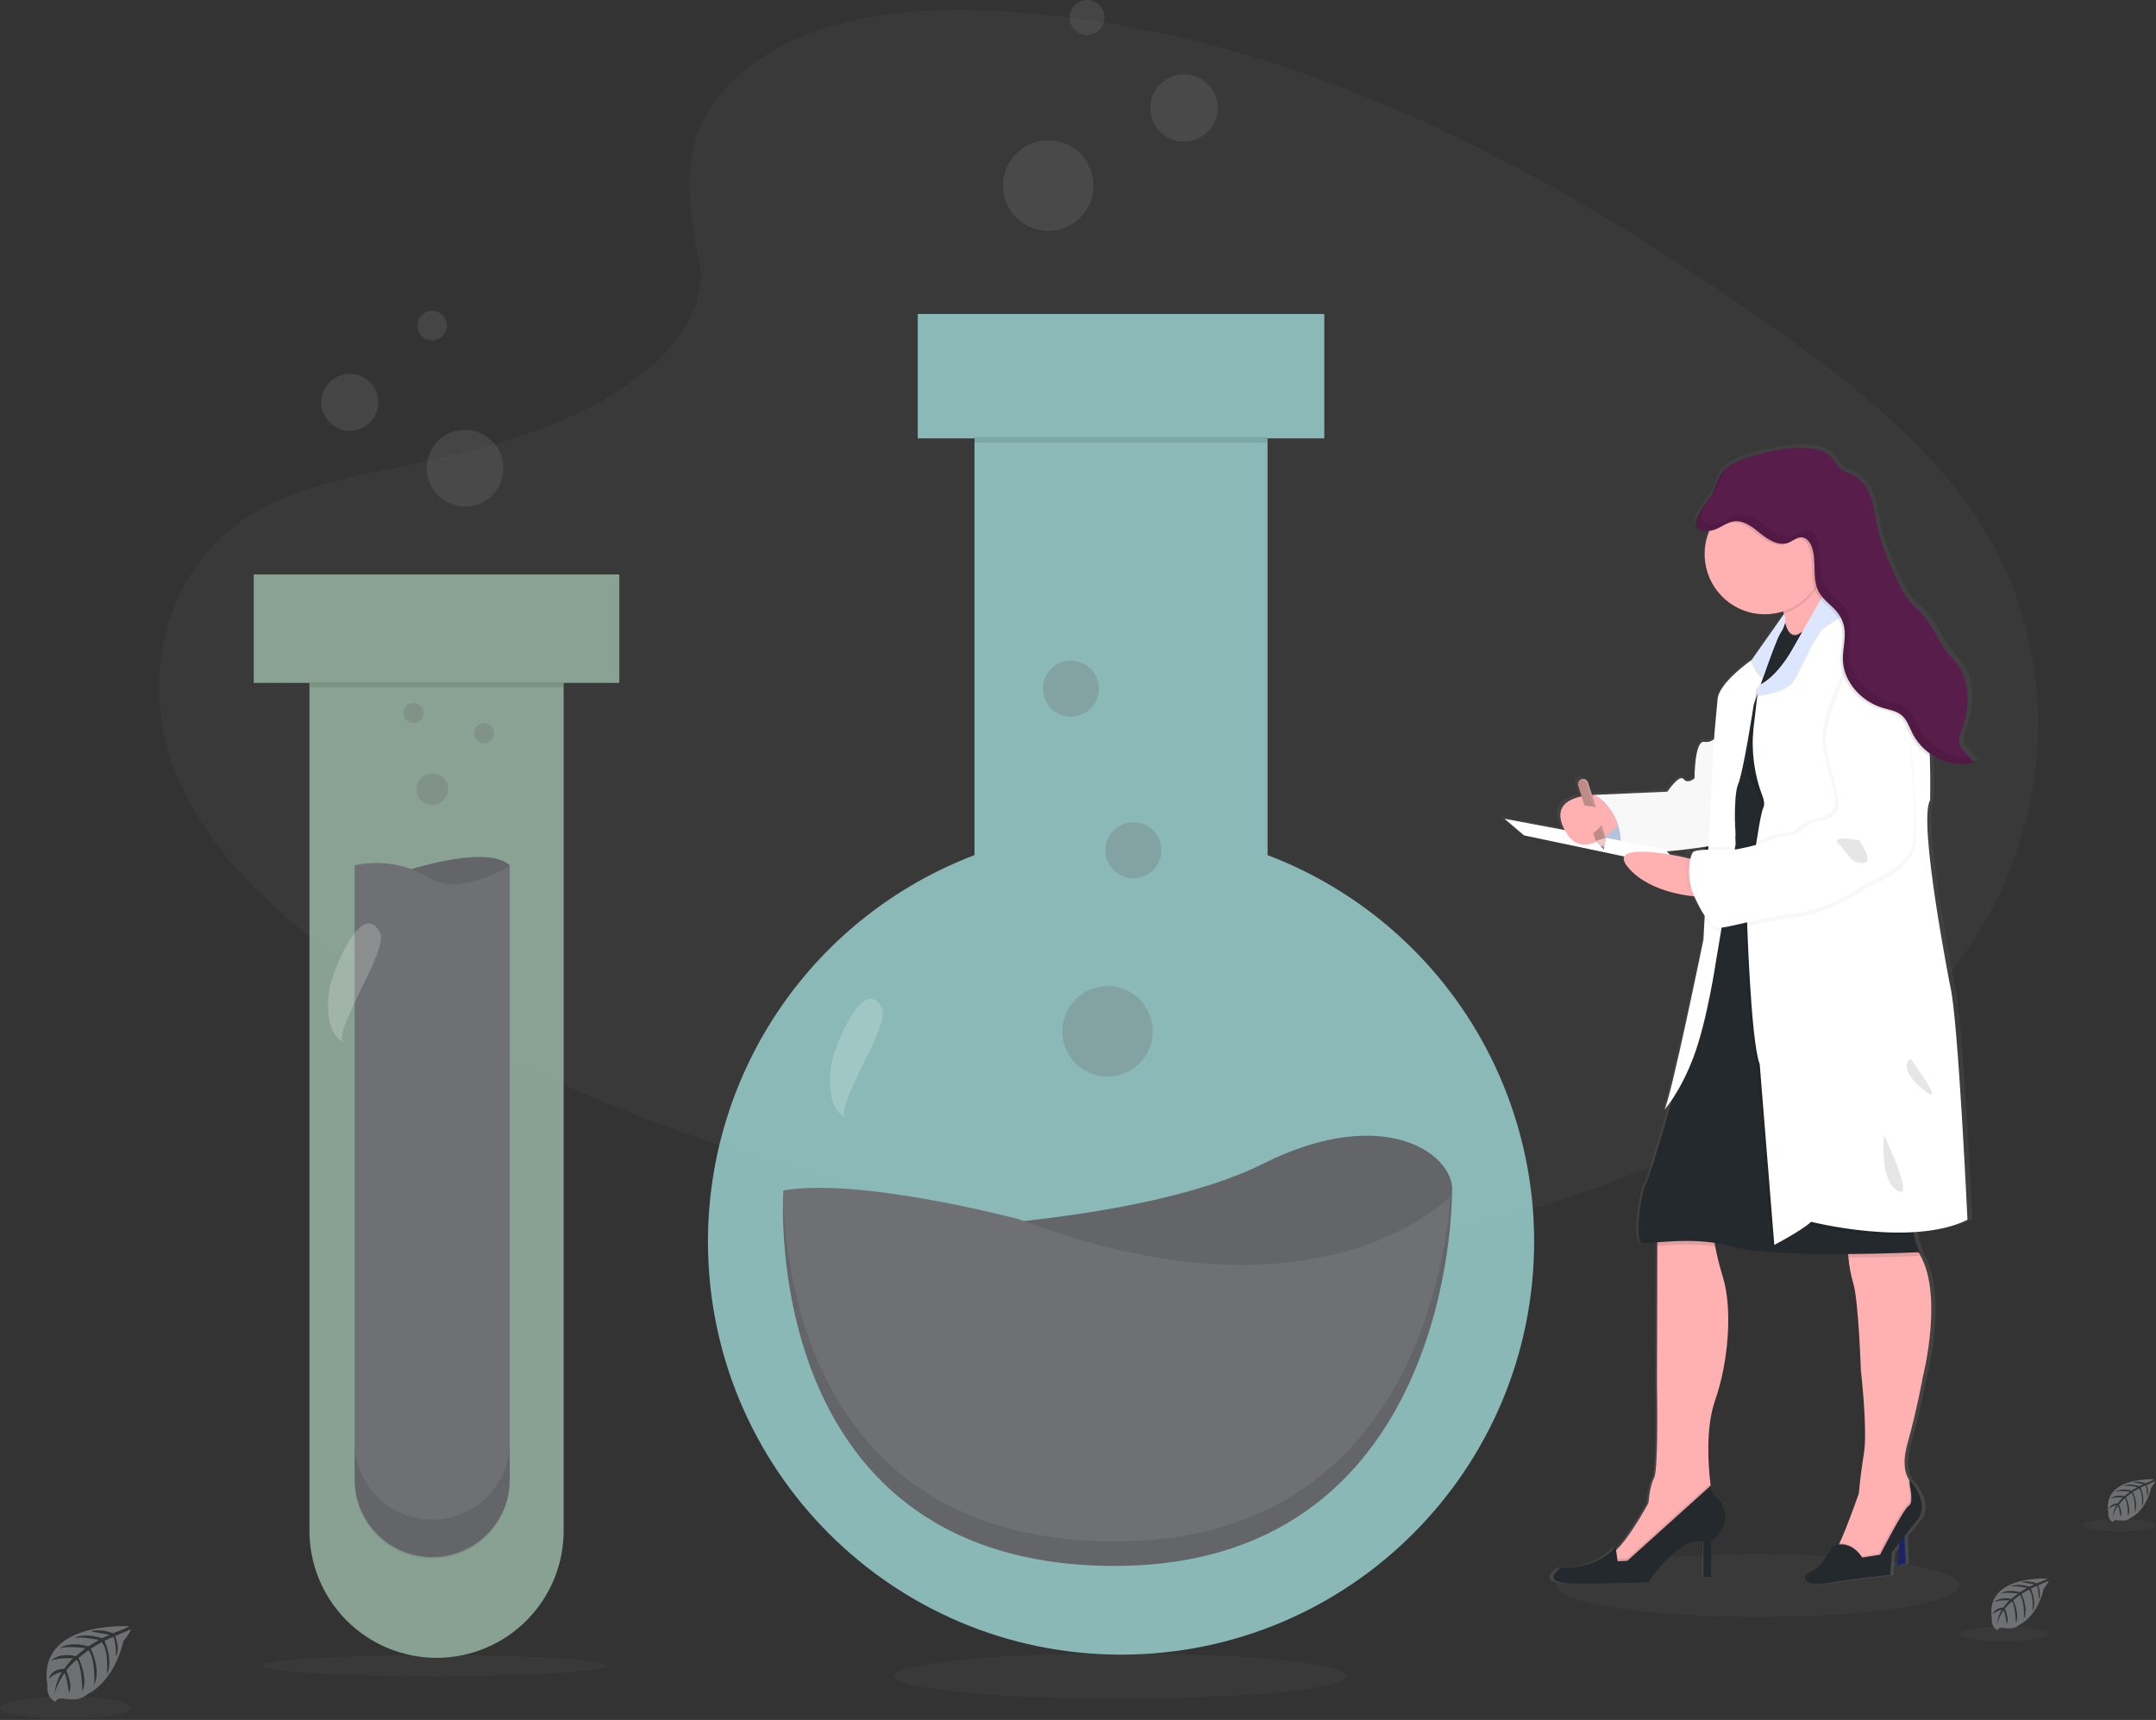 <svg width="988" height="788" viewBox="0 0 988 788" fill="none" xmlns="http://www.w3.org/2000/svg">
<rect x="0" y="0" width="988" height="788" fill="#333333" stroke="none"/>
<g clip-path="url(#clip0)">
<path d="M59.04 745.07C59.04 745.07 16.77 742.52 21.75 772.15C21.75 772.15 20.75 777.38 25.5 779.76C25.5 779.76 25.58 777.56 29.84 778.31C31.356 778.565 32.897 778.639 34.43 778.53C36.506 778.388 38.479 777.574 40.05 776.21V776.21C40.05 776.21 51.93 771.3 56.56 751.88C56.56 751.88 59.98 747.64 59.84 746.55L52.71 749.55C52.71 749.55 55.14 754.7 53.23 758.97C53.23 758.97 52.99 749.74 51.62 749.97C51.34 750.02 47.92 751.76 47.92 751.76C47.92 751.76 52.11 760.76 48.92 767.24C48.92 767.24 50.12 756.19 46.58 752.4L41.58 755.34C41.58 755.34 46.49 764.6 43.16 772.15C43.16 772.15 44.01 760.56 40.53 756.05L35.98 759.6C35.98 759.6 40.58 768.73 37.77 774.99C37.77 774.99 37.41 761.5 34.99 760.48C34.99 760.48 30.99 763.99 30.4 765.48C30.4 765.48 33.56 772.1 31.6 775.6C31.6 775.6 30.4 766.6 29.42 766.6C29.42 766.6 25.42 772.55 25.04 776.6C25.04 776.6 25.21 770.52 28.45 765.99C26.163 766.42 24.053 767.512 22.38 769.13C22.38 769.13 23 764.92 29.43 764.55C29.43 764.55 32.71 760.04 33.59 759.76C33.59 759.76 27.19 759.23 23.31 760.95C23.31 760.95 26.72 756.95 34.76 758.78L39.26 755.11C39.26 755.11 30.83 753.96 27.26 755.23C27.26 755.23 31.37 751.72 40.47 754.28L45.36 751.36C45.36 751.36 38.17 749.81 33.89 750.36C33.89 750.36 38.41 747.92 46.79 750.56L50.29 748.99C50.29 748.99 45.02 747.99 43.48 747.79C41.94 747.59 41.86 747.2 41.86 747.2C45.195 746.644 48.619 747.025 51.75 748.3C51.75 748.3 59.17 745.54 59.04 745.07Z" fill="#6E7073"/>
<path opacity="0.1" d="M29.92 787.4C46.444 787.4 59.84 785.135 59.84 782.34C59.84 779.546 46.444 777.28 29.92 777.28C13.396 777.28 0 779.546 0 782.34C0 785.135 13.396 787.4 29.92 787.4Z" fill="#6E7073"/>
<path d="M987.17 677.78C987.17 677.78 963.33 676.34 966.17 693.04C966.024 693.889 966.151 694.762 966.532 695.534C966.913 696.307 967.528 696.939 968.29 697.34C968.29 697.34 968.29 696.1 970.73 696.52C971.586 696.661 972.455 696.701 973.32 696.64C974.49 696.563 975.603 696.107 976.49 695.34C976.49 695.34 983.19 692.57 985.8 681.62C985.8 681.62 987.72 679.23 987.65 678.62L983.65 680.34C983.65 680.34 985.02 683.24 983.94 685.66C983.94 685.66 983.81 680.45 983.04 680.57C982.88 680.57 980.94 681.57 980.94 681.57C980.94 681.57 983.31 686.57 981.53 690.29C981.53 690.29 982.2 684.07 980.21 681.93L977.37 683.58C977.37 683.58 980.14 688.81 978.26 693.07C978.26 693.07 978.75 686.53 976.78 683.99L974.21 685.99C974.21 685.99 976.81 691.13 975.21 694.67C975.21 694.67 975 687.06 973.64 686.49C972.666 687.311 971.797 688.248 971.05 689.28C971.05 689.28 972.83 693.01 971.73 694.99C971.73 694.99 971.05 689.92 970.49 689.9C970.49 689.9 968.26 693.25 968.03 695.55C968.133 693.416 968.795 691.347 969.95 689.55C968.66 689.795 967.471 690.414 966.53 691.33C966.53 691.33 966.88 688.95 970.53 688.74C970.53 688.74 972.38 686.2 972.88 686.04C972.88 686.04 969.27 685.74 967.08 686.71C967.08 686.71 969.01 684.47 973.54 685.49L976.07 683.42C976.07 683.42 971.32 682.77 969.31 683.49C969.31 683.49 971.63 681.49 976.75 682.95L979.51 681.3C977.39 680.836 975.218 680.651 973.05 680.75C973.05 680.75 975.59 679.37 980.32 680.86L982.32 679.97C982.32 679.97 979.32 679.39 978.49 679.3C977.66 679.21 977.57 678.97 977.57 678.97C979.452 678.657 981.383 678.872 983.15 679.59C983.15 679.59 987.24 678.04 987.17 677.78Z" fill="#6E7073"/>
<path opacity="0.1" d="M970.75 701.64C980.067 701.64 987.62 700.364 987.62 698.79C987.62 697.216 980.067 695.94 970.75 695.94C961.433 695.94 953.88 697.216 953.88 698.79C953.88 700.364 961.433 701.64 970.75 701.64Z" fill="#6E7073"/>
<path d="M938.15 723.25C938.15 723.25 909.37 721.52 912.81 741.7C912.635 742.724 912.789 743.778 913.248 744.71C913.708 745.642 914.451 746.405 915.37 746.89C915.37 746.89 915.37 745.39 918.37 745.89C919.404 746.065 920.454 746.115 921.5 746.04C922.911 745.942 924.252 745.387 925.32 744.46C925.32 744.46 933.41 741.12 936.55 727.9C936.55 727.9 938.88 725.01 938.79 724.27L933.93 726.35C933.93 726.35 935.59 729.85 934.29 732.76C934.29 732.76 934.13 726.47 933.2 726.62C933.01 726.62 930.67 727.83 930.67 727.83C930.67 727.83 933.53 733.94 931.37 738.37C931.37 738.37 932.19 730.85 929.78 728.28L926.36 730.28C926.36 730.28 929.7 736.59 927.44 741.73C927.44 741.73 928.02 733.84 925.64 730.73L922.55 733.14C922.55 733.14 925.68 739.36 923.77 743.62C923.77 743.62 923.52 734.44 921.87 733.75C921.87 733.75 919.16 736.13 918.75 737.12C918.75 737.12 920.9 741.63 919.57 744.01C919.57 744.01 918.75 737.89 918.08 737.86C918.08 737.86 915.38 741.91 915.08 744.69C915.215 742.121 916.018 739.633 917.41 737.47C915.851 737.765 914.412 738.509 913.27 739.61C913.27 739.61 913.69 736.75 918.07 736.5C918.07 736.5 920.3 733.42 920.9 733.23C920.9 733.23 916.54 732.87 913.9 734.04C913.9 734.04 916.23 731.34 921.7 732.57L924.76 730.07C924.76 730.07 919.02 729.28 916.59 730.15C916.59 730.15 919.39 727.76 925.59 729.5L928.92 727.5C928.92 727.5 924.03 726.45 921.12 726.83C921.12 726.83 924.19 725.17 929.9 726.97L932.28 725.9C932.28 725.9 928.69 725.19 927.65 725.08C926.61 724.97 926.54 724.68 926.54 724.68C928.809 724.302 931.139 724.562 933.27 725.43C933.27 725.43 938.23 723.57 938.15 723.25Z" fill="#6E7073"/>
<path opacity="0.1" d="M918.32 752.06C929.57 752.06 938.69 750.52 938.69 748.62C938.69 746.72 929.57 745.18 918.32 745.18C907.07 745.18 897.95 746.72 897.95 748.62C897.95 750.52 907.07 752.06 918.32 752.06Z" fill="#6E7073"/>
<path opacity="0.1" d="M805.49 740.83C856.483 740.83 897.82 734.378 897.82 726.42C897.82 718.461 856.483 712.01 805.49 712.01C754.498 712.01 713.16 718.461 713.16 726.42C713.16 734.378 754.498 740.83 805.49 740.83Z" fill="#6E7073"/>
<path opacity="0.1" d="M513.32 778.33C570.619 778.33 617.07 773.669 617.07 767.92C617.07 762.17 570.619 757.51 513.32 757.51C456.02 757.51 409.57 762.17 409.57 767.92C409.57 773.669 456.02 778.33 513.32 778.33Z" fill="#6E7073"/>
<path opacity="0.1" d="M198.99 767.99C242.483 767.99 277.74 765.814 277.74 763.13C277.74 760.446 242.483 758.27 198.99 758.27C155.498 758.27 120.24 760.446 120.24 763.13C120.24 765.814 155.498 767.99 198.99 767.99Z" fill="#6E7073"/>
<path opacity="0.1" d="M338.81 34.25C368.02 8.25 413.88 2.92 455.61 4.99C586.7 11.5 705.03 74.79 807.39 146.38C844.45 172.29 880.93 200.22 904.98 235.91C953.98 308.55 939.42 409.19 871.34 469.04C848.17 489.4 820.09 505.04 791.26 518.85C740 543.46 684.69 563.21 626.52 568.85C585.03 572.85 543.03 569.6 501.79 564C386.55 548.36 273.44 513.8 178.64 454.7C137.06 428.7 97.86 396.5 80.72 354.55C63.58 312.6 74.55 259.44 117.01 234.61C134.57 224.34 155.57 219.7 176.12 215.35C206.38 208.94 237.12 202.62 264.43 189.58C292.63 176.12 326.02 150.09 320.43 120.3C314.45 88.33 309.64 60.25 338.81 34.25Z" fill="#6E7073"/>
<path opacity="0.9" d="M580.86 391.78V200.84H606.86V143.84H420.56V200.84H446.56V391.78C410.654 405.417 379.743 429.649 357.929 461.261C336.115 492.874 324.428 530.372 324.42 568.78C324.42 673.33 409.18 758.08 513.73 758.08C618.28 758.08 703.03 673.33 703.03 568.78C703.021 530.368 691.33 492.867 669.51 461.254C647.69 429.641 616.772 405.411 580.86 391.78V391.78Z" fill="#93C7C4"/>
<path opacity="0.1" d="M580.86 200.25H446.52V202.82H580.86V200.25Z" fill="black"/>
<path d="M407.81 563.7C407.81 563.7 521.81 561.7 578.81 533.17C635.81 504.64 668.38 530.11 665.32 547.42C662.26 564.73 645.99 598.3 580.85 602.42C515.71 606.54 407.81 563.7 407.81 563.7Z" fill="#6E7073"/>
<path opacity="0.1" d="M407.81 563.7C407.81 563.7 521.81 561.7 578.81 533.17C635.81 504.64 668.38 530.11 665.32 547.42C662.26 564.73 645.99 598.3 580.85 602.42C515.71 606.54 407.81 563.7 407.81 563.7Z" fill="black"/>
<path d="M358.99 545.4C358.99 545.4 346.81 714.35 506.56 717.4C666.31 720.45 665.33 547.4 665.33 547.4C665.33 547.4 606.33 611.51 466.87 558.59C466.87 558.63 394.61 539.29 358.99 545.4Z" fill="#6E7073"/>
<path opacity="0.1" d="M664.81 548.01C661.62 586.93 640.93 708.76 506.62 706.19C374.96 703.7 360.05 588.6 358.88 548.11C358.15 569.84 358.8 714.56 506.59 717.39C666.38 720.39 665.36 547.39 665.36 547.39C665.36 547.39 665.16 547.64 664.81 548.01Z" fill="black"/>
<path opacity="0.3" d="M507.53 493.23C518.979 493.23 528.26 483.949 528.26 472.5C528.26 461.051 518.979 451.77 507.53 451.77C496.081 451.77 486.8 461.051 486.8 472.5C486.8 483.949 496.081 493.23 507.53 493.23Z" fill="#6E7073"/>
<path opacity="0.3" d="M519.37 402.4C526.456 402.4 532.2 396.656 532.2 389.57C532.2 382.484 526.456 376.74 519.37 376.74C512.284 376.74 506.54 382.484 506.54 389.57C506.54 396.656 512.284 402.4 519.37 402.4Z" fill="#6E7073"/>
<path opacity="0.3" d="M490.74 328.35C497.826 328.35 503.57 322.606 503.57 315.52C503.57 308.434 497.826 302.69 490.74 302.69C483.654 302.69 477.91 308.434 477.91 315.52C477.91 322.606 483.654 328.35 490.74 328.35Z" fill="#6E7073"/>
<path opacity="0.2" d="M380.81 488.49C379.71 497.23 379.93 508.17 387.74 512.25C381.19 508.83 408.04 470.05 404.23 462.13C396.08 445.23 381.81 480.37 380.81 488.49Z" fill="white"/>
<path opacity="0.3" d="M480.37 105.74C491.819 105.74 501.1 96.459 501.1 85.01C501.1 73.561 491.819 64.28 480.37 64.28C468.921 64.28 459.64 73.561 459.64 85.01C459.64 96.459 468.921 105.74 480.37 105.74Z" fill="#6E7073"/>
<path opacity="0.3" d="M542.56 64.88C551.071 64.88 557.97 57.981 557.97 49.47C557.97 40.959 551.071 34.06 542.56 34.06C534.049 34.06 527.15 40.959 527.15 49.47C527.15 57.981 534.049 64.88 542.56 64.88Z" fill="#6E7073"/>
<path opacity="0.3" d="M498.14 16.02C502.564 16.02 506.15 12.434 506.15 8.01C506.15 3.586 502.564 0 498.14 0C493.716 0 490.13 3.586 490.13 8.01C490.13 12.434 493.716 16.02 498.14 16.02Z" fill="#6E7073"/>
<path opacity="0.9" d="M283.81 263.18H116.28V312.87H141.81V700.53C141.709 708.243 143.141 715.9 146.022 723.055C148.904 730.21 153.178 736.722 158.597 742.212C164.015 747.702 170.47 752.061 177.587 755.036C184.704 758.011 192.341 759.543 200.055 759.543C207.769 759.543 215.405 758.011 222.522 755.036C229.639 752.061 236.094 747.702 241.513 742.212C246.931 736.722 251.205 730.21 254.087 723.055C256.969 715.9 258.401 708.243 258.3 700.53V312.87H283.81V263.18Z" fill="#92AD9D"/>
<path d="M180.62 400.7C180.62 400.7 222.08 385.89 233.62 396.42C233.62 396.42 216.83 421.1 201.37 420.11C185.91 419.12 180.62 400.7 180.62 400.7Z" fill="#6E7073"/>
<path opacity="0.1" d="M180.62 400.7C180.62 400.7 222.08 385.89 233.62 396.42C233.62 396.42 216.83 421.1 201.37 420.11C185.91 419.12 180.62 400.7 180.62 400.7Z" fill="black"/>
<path d="M233.6 396.46V677.82C233.6 682.487 232.681 687.109 230.895 691.421C229.109 695.732 226.491 699.65 223.191 702.951C219.89 706.251 215.972 708.869 211.661 710.655C207.349 712.441 202.727 713.36 198.06 713.36C188.634 713.36 179.594 709.616 172.929 702.951C166.264 696.285 162.52 687.246 162.52 677.82V396.46C162.52 396.46 179.63 391.85 195.75 401.73C211.87 411.61 233.6 396.46 233.6 396.46Z" fill="#6E7073"/>
<path opacity="0.1" d="M258.28 312.56H141.79V314.85H258.28V312.56Z" fill="black"/>
<path opacity="0.1" d="M198.06 696.25C193.392 696.25 188.77 695.331 184.457 693.544C180.145 691.757 176.226 689.138 172.926 685.837C169.626 682.536 167.008 678.617 165.222 674.304C163.437 669.991 162.519 665.368 162.52 660.7V678.47C162.52 687.896 166.264 696.936 172.929 703.601C179.594 710.266 188.634 714.01 198.06 714.01C207.486 714.01 216.526 710.266 223.191 703.601C229.856 696.936 233.6 687.896 233.6 678.47V660.7C233.601 665.368 232.683 669.991 230.898 674.304C229.112 678.617 226.494 682.536 223.194 685.837C219.894 689.138 215.975 691.757 211.663 693.544C207.35 695.331 202.728 696.25 198.06 696.25V696.25Z" fill="black"/>
<path opacity="0.3" d="M198.07 368.83C202.069 368.83 205.31 365.589 205.31 361.59C205.31 357.592 202.069 354.35 198.07 354.35C194.072 354.35 190.83 357.592 190.83 361.59C190.83 365.589 194.072 368.83 198.07 368.83Z" fill="#6E7073"/>
<path opacity="0.3" d="M221.76 340.53C224.306 340.53 226.37 338.466 226.37 335.92C226.37 333.374 224.306 331.31 221.76 331.31C219.214 331.31 217.15 333.374 217.15 335.92C217.15 338.466 219.214 340.53 221.76 340.53Z" fill="#6E7073"/>
<path opacity="0.3" d="M189.51 331.32C192.056 331.32 194.12 329.256 194.12 326.71C194.12 324.164 192.056 322.1 189.51 322.1C186.964 322.1 184.9 324.164 184.9 326.71C184.9 329.256 186.964 331.32 189.51 331.32Z" fill="#6E7073"/>
<path opacity="0.2" d="M150.81 453.94C149.71 462.68 149.93 473.62 157.74 477.7C151.18 474.28 178.04 435.51 174.23 427.58C166.06 410.7 151.81 445.83 150.81 453.94Z" fill="white"/>
<path opacity="0.3" d="M213.09 232.09C222.805 232.09 230.68 224.215 230.68 214.5C230.68 204.785 222.805 196.91 213.09 196.91C203.375 196.91 195.5 204.785 195.5 214.5C195.5 224.215 203.375 232.09 213.09 232.09Z" fill="#6E7073"/>
<path opacity="0.3" d="M160.32 197.42C167.544 197.42 173.4 191.564 173.4 184.34C173.4 177.116 167.544 171.26 160.32 171.26C153.096 171.26 147.24 177.116 147.24 184.34C147.24 191.564 153.096 197.42 160.32 197.42Z" fill="#6E7073"/>
<path opacity="0.3" d="M198.01 155.96C201.765 155.96 204.81 152.915 204.81 149.16C204.81 145.404 201.765 142.36 198.01 142.36C194.254 142.36 191.21 145.404 191.21 149.16C191.21 152.915 194.254 155.96 198.01 155.96Z" fill="#6E7073"/>
<path d="M895.86 451.32C895.86 451.32 880.51 374.98 886.38 365.48C886.38 365.48 886.59 356.65 886.24 345.4C886.24 344.97 886.24 344.54 886.24 344.1C887.268 344.801 888.344 345.43 889.46 345.98C894.87 348.77 901.088 349.573 907.03 348.25L902.36 343.07C901.25 341.83 900.08 340.5 899.84 338.86C899.776 337.282 900.12 335.715 900.84 334.31C905.25 323.16 905.52 309.13 896.98 300.62C889.8 293.46 888.04 284.22 880.28 277.69C874.58 272.9 871.45 265.88 868.49 259.11C865.99 253.37 863.49 247.59 862.04 241.51C860.92 236.76 860.48 231.85 858.94 227.21C857.4 222.57 854.54 218.06 850.05 215.99C848.385 215.408 846.769 214.692 845.22 213.85C843.3 212.56 842.15 210.46 840.77 208.63C833.77 199.32 810.17 204.8 799.01 208.58C795.979 209.53 793.173 211.085 790.76 213.15L790.86 212.98L791.14 212.57C789.922 213.557 788.869 214.732 788.02 216.05C786.39 218.63 785.71 221.66 784.36 224.38C782.72 227.68 773.62 236.89 777.53 240.6C777.798 240.848 778.106 241.051 778.44 241.2C779.9 241.796 781.501 241.956 783.05 241.66C782.99 241.79 782.93 241.92 782.88 242.05C781.551 245.324 780.872 248.826 780.88 252.36C780.946 259.758 783.947 266.827 789.224 272.012C794.501 277.197 801.622 280.074 809.02 280.01C811.944 280.014 814.851 279.569 817.64 278.69C817.71 279.04 817.77 279.39 817.83 279.74C817.83 279.89 817.83 280.03 817.9 280.17L817.41 280.86L817.33 280.73L802.74 301.13C800.51 302.69 787.66 311.99 786.97 318.96C786.21 326.59 785.45 335.53 785.45 335.53L785.35 337.44C784.713 337.972 783.968 338.36 783.168 338.577C782.367 338.795 781.528 338.837 780.71 338.7C776.16 337.95 776.16 355.46 776.16 355.46C776.16 355.46 773.16 358.25 771.05 355.83C768.94 353.41 763.47 361.6 763.47 361.6L728.98 363.09H728.19L726.33 357.33C726.126 356.735 725.7 356.242 725.14 355.955C724.581 355.668 723.932 355.609 723.33 355.79C723.184 355.83 723.043 355.887 722.91 355.96L722.79 356.04C722.704 356.088 722.624 356.145 722.55 356.21C722.502 356.241 722.458 356.278 722.42 356.32C722.352 356.378 722.288 356.442 722.23 356.51C722.194 356.551 722.161 356.595 722.13 356.64L722.07 356.7C721.855 356.996 721.713 357.339 721.654 357.7C721.595 358.061 721.621 358.431 721.73 358.78L723.33 363.72C716.68 365.06 709.87 368.83 715.42 379.23L687.3 374.04L696.4 381.67L743.4 391.37C742.78 392.49 743.19 394.1 745.13 396.37C753.48 406.19 768.74 408.85 774.87 409.55C776.48 413.161 778.493 416.58 780.87 419.74L780.33 429.52C780.33 429.52 764.81 504.11 761.96 507.9C763.368 506.263 764.655 504.525 765.81 502.7C761.3 518.03 755 539.01 753.35 542.15C750.69 547.15 748.23 567.47 751.26 568.78C752.21 569.18 754.84 568.99 758.63 568.7V570.38L758.46 634.13C758.46 634.13 759.22 673.24 757.13 676.96C755.04 680.68 754.48 688.5 754.48 688.5C754.48 688.5 746.1 703.93 739.48 710.13L739.33 710.26L739.12 708.8C739.12 708.8 731.12 718.86 713.54 718.3C713.54 718.3 702.93 725.19 718.66 725.56C734.39 725.93 754.47 725 754.47 725C754.47 725 768.47 703.59 780.24 706.38V722.58H783.84V706.24C785.509 705.139 786.936 703.711 788.036 702.042C789.137 700.373 789.886 698.497 790.24 696.53C790.55 694.507 790.327 692.438 789.592 690.528C788.857 688.618 787.636 686.933 786.05 685.64C785.336 684.994 784.764 684.207 784.368 683.33C783.972 682.452 783.762 681.502 783.75 680.54L783.62 680.65C783.62 680.33 783.54 680 783.49 679.65C782.49 671.27 781.18 654.03 785.74 641.25C791.99 623.74 793.89 599.36 789.34 584.83C787.875 580.191 786.673 575.474 785.74 570.7C785.63 570.09 785.52 569.52 785.43 568.98C788.545 569.405 791.628 570.036 794.66 570.87C805.22 573.77 828.29 574.31 847.99 574.16C848.04 574.7 848.1 575.26 848.16 575.83C848.521 579.76 849.264 583.645 850.38 587.43C852.84 594.89 853.98 627.65 853.98 627.65C853.98 627.65 857.17 654.6 855.43 665.58C854.43 671.68 853.59 677.8 853.04 683.95V684.07C853.04 684.07 847.82 698.96 844.04 707.07C843.94 707.28 843.85 707.48 843.75 707.68C842.727 707.773 841.72 707.992 840.75 708.33C840.75 708.33 835.64 718.57 830.52 720.25C825.4 721.93 827.11 727.51 838.67 725.46C850.23 723.41 867.67 721.74 867.67 721.74L868.43 711.31L871.98 706.87L871.08 717.27L874.87 716.53L874.37 703.87L880.18 696.6C880.18 696.6 887.18 690.36 876.77 678.08V678.34C876.66 678.16 876.55 677.98 876.43 677.81V677.75C874.71 675.07 873.33 670.08 875.85 661.22C880.4 645.22 883.05 630.69 883.05 630.69C883.05 630.69 893.22 591.78 880.99 573.36H881.54C880.285 570.769 879.397 568.016 878.9 565.18C878.84 564.84 878.79 564.49 878.73 564.18C887.73 563.66 896.66 562.02 903.89 558.5C903.81 558.39 899.46 466.03 895.86 451.32ZM781.03 386.92V387.1L779.16 387.19L781.03 386.92ZM774.66 387.8C774.352 387.865 774.064 388.002 773.82 388.2C773.023 389.332 772.521 390.645 772.36 392.02L769.46 391.36C769.46 391.36 767.46 390.93 764.46 390.45L763.07 389.06C766.93 388.7 770.89 388.27 774.66 387.8V387.8Z" fill="url(#paint0_linear)"/>
<path d="M870.61 703.96L869.5 717.14L873.21 716.39L872.65 702.11L870.61 703.96Z" fill="#1D2366"/>
<path d="M786 641.43C781.53 654.16 782.81 671.35 783.81 679.7C784.18 682.79 784.52 684.7 784.52 684.7C784.52 684.7 777.84 699.92 777.28 700.48C776.72 701.04 757.6 712.7 757.6 712.7L744.24 720.49C744.24 720.49 730.69 714.55 737.24 712.49C738.566 711.956 739.76 711.141 740.74 710.1C747.22 703.92 755.43 688.55 755.43 688.55C755.43 688.55 755.98 680.76 758.02 677.05C760.06 673.34 759.32 634.37 759.32 634.37L759.49 570.83V562.55L784.91 562.74C785.074 565.553 785.442 568.35 786.01 571.11C786.926 575.866 788.108 580.566 789.55 585.19C793.97 599.7 792.12 623.98 786 641.43Z" fill="#FFB0B1"/>
<path opacity="0.1" d="M784.51 684.7C784.51 684.7 777.83 699.92 777.27 700.48C776.71 701.04 757.6 712.7 757.6 712.7L744.24 720.49C744.24 720.49 730.69 714.55 737.24 712.49C738.566 711.956 739.76 711.141 740.74 710.1L741.32 714.16L745.78 713.97L783.81 679.7C784.17 682.78 784.51 684.7 784.51 684.7Z" fill="black"/>
<path d="M784.05 680.58L745.73 715.1L741.27 715.28L740.35 708.79C740.35 708.79 732.55 718.79 715.29 718.25C715.29 718.25 704.9 725.12 720.29 725.49C735.68 725.86 755.37 724.93 755.37 724.93C755.37 724.93 769.1 703.59 780.6 706.38V722.52H784.13V706.19C785.772 705.084 787.173 703.657 788.249 701.995C789.325 700.333 790.053 698.471 790.39 696.52C790.698 694.51 790.482 692.455 789.764 690.553C789.046 688.65 787.849 686.965 786.29 685.66C785.59 685.011 785.03 684.225 784.645 683.352C784.26 682.478 784.057 681.535 784.05 680.58V680.58Z" fill="#24292E"/>
<path d="M874.14 661.28C871.67 670.11 873.02 675.08 874.7 677.75V677.81C876.885 681.114 878.403 684.814 879.17 688.7L879.33 689.54L861.89 714.96L852.43 718.67C852.43 718.67 837.21 713.48 839.99 711.99C840.69 711.62 841.78 709.7 842.99 706.99C846.72 698.99 851.84 684.13 851.84 684.13V684C852.37 677.87 853.23 671.77 854.18 665.69C855.88 654.76 852.76 627.9 852.76 627.9C852.76 627.9 851.65 595.25 849.23 587.82C848.142 584.044 847.415 580.173 847.06 576.26C846.56 571.59 846.45 567.78 846.45 567.78C846.45 567.78 856.45 553.86 874.84 568.89C876.303 570.097 877.592 571.5 878.67 573.06C891.36 591.06 881.15 630.87 881.15 630.87C881.15 630.87 878.59 645.33 874.14 661.28Z" fill="#FFB0B1"/>
<path opacity="0.1" d="M879.33 689.49L861.89 714.91L852.43 718.62C852.43 718.62 837.21 713.43 839.99 711.94C840.69 711.57 841.78 709.65 842.99 706.94C849.43 706.94 852.77 713.02 852.77 713.02L860.93 711.73C860.93 711.73 871.7 690.57 874.11 689.28C876.52 687.99 874.48 679.62 874.48 679.62V677.49L874.67 677.72V677.78C876.869 681.091 878.398 684.801 879.17 688.7L879.33 689.49Z" fill="black"/>
<path d="M853.35 713.61C853.35 713.61 848.71 705.08 839.81 708.23C839.81 708.23 834.81 718.44 829.81 720.11C824.81 721.78 826.47 727.34 837.81 725.3C849.15 723.26 866.2 721.59 866.2 721.59L866.94 711.2L878.44 696.54C878.44 696.54 885.31 690.32 875.1 678.08V680.21C875.1 680.21 877.1 688.56 874.73 689.86C872.36 691.16 861.56 712.31 861.56 712.31L853.35 713.61Z" fill="#24292E"/>
<path opacity="0.1" d="M784.88 562.75C785.044 565.563 785.412 568.36 785.98 571.12C775.51 569.58 765.8 570.35 759.44 570.84V562.56L784.88 562.75Z" fill="black"/>
<path opacity="0.1" d="M879.7 575.37C879.7 575.37 864.82 576.09 847.1 576.24C846.6 571.57 846.49 567.76 846.49 567.76C846.49 567.76 856.49 553.84 874.88 568.87C876.343 570.077 877.632 571.48 878.71 573.04C879 573.833 879.33 574.611 879.7 575.37V575.37Z" fill="black"/>
<path d="M879.7 573.7C879.7 573.7 814.57 576.85 794.7 571.29C774.83 565.73 755.18 570.54 752.21 569.24C749.24 567.94 751.66 547.72 754.21 542.71C756.76 537.7 771.1 487.04 771.1 487.04L784.83 415.41L799.31 411.41L800.31 411.13L825.52 404.13L844.01 399.03C844.01 399.03 880.75 542.47 877.59 553.03C876.445 557.082 876.264 561.345 877.06 565.48C877.555 568.329 878.443 571.095 879.7 573.7V573.7Z" fill="#24292E"/>
<path d="M737.01 366.42C737.01 366.42 724.01 380.34 733.85 388.13C743.69 395.92 750.18 388.88 750.18 388.88L737.01 366.42Z" fill="#C7DAF5"/>
<path opacity="0.1" d="M737.01 366.42C737.01 366.42 724.01 380.34 733.85 388.13C743.69 395.92 750.18 388.88 750.18 388.88L737.01 366.42Z" fill="black"/>
<path d="M842.13 274.76C842.13 274.76 840.61 276.2 838.31 278.35C835.04 281.4 830.2 285.87 825.9 289.62C819.9 294.8 815.05 298.62 816.8 295.35C818.55 292.08 818.22 286.46 817.35 281.17L817.17 280.12C816.444 276.235 815.483 272.398 814.29 268.63C814.29 268.63 823.9 256.21 829.22 251.31C831.22 249.48 832.59 248.7 832.66 249.98C832.76 251.72 834.07 255.52 835.66 259.64C835.72 259.76 835.77 259.89 835.82 260.01C836.9 262.78 838.11 265.67 839.18 268.14C840.81 271.93 842.13 274.76 842.13 274.76Z" fill="#FFB0B1"/>
<path opacity="0.1" d="M835.81 260.01C834.906 264.868 832.714 269.395 829.464 273.117C826.213 276.839 822.023 279.62 817.33 281.17C816.594 276.926 815.572 272.736 814.27 268.63C814.27 268.63 832.36 245.25 832.64 249.98C832.81 251.78 834.15 255.76 835.81 260.01Z" fill="black"/>
<path opacity="0.1" d="M815.55 287.42L817.89 284.13C817.89 284.13 819.44 293.59 825.15 289.42C830.86 285.25 831.15 320.82 831.15 320.82L825.01 412.4L780.75 409.75L782 365.5L787 343.23L799.39 310.8L806.81 300.09L815.55 287.42Z" fill="black"/>
<path d="M831.13 321.38L825.59 404.18L825.01 412.95L800.33 411.48L799.33 411.42L780.72 410.31L781.97 366.05L786.97 343.79L799.36 311.36L806.81 300.64L815.58 287.98L817.92 284.68C817.92 284.68 819.47 294.15 825.18 289.97L825.29 289.89C830.86 286.31 831.13 321.38 831.13 321.38Z" fill="#24292E"/>
<path d="M787.66 335.99C787.66 335.99 785.44 340.63 780.98 339.89C776.52 339.15 776.53 356.59 776.53 356.59C776.53 356.59 773.53 359.37 771.53 356.96C769.53 354.55 764.11 362.71 764.11 362.71L730.34 364.2C730.34 364.2 745.34 371.06 742.4 391.85C742.4 391.85 793.4 388.69 795.1 383.85C796.8 379.01 787.66 335.99 787.66 335.99Z" fill="white"/>
<path opacity="0.03" d="M787.66 335.99C787.66 335.99 785.44 340.63 780.98 339.89C776.52 339.15 776.53 356.59 776.53 356.59C776.53 356.59 773.53 359.37 771.53 356.96C769.53 354.55 764.11 362.71 764.11 362.71L730.34 364.2C730.34 364.2 745.34 371.06 742.4 391.85C742.4 391.85 793.4 388.69 795.1 383.85C796.8 379.01 787.66 335.99 787.66 335.99Z" fill="black"/>
<path d="M689.5 375.14L698.41 382.75L771.71 398.15L762.61 388.88L689.5 375.14Z" fill="white"/>
<path d="M815.68 290.34C814.47 292.16 810.99 301.72 808.07 310.03C805.65 316.95 803.62 323.03 803.62 323.03C803.62 323.03 798.89 353.84 796.48 359.4C794.07 364.96 795.37 386.7 795.37 386.7L786.37 440.33C786.37 440.33 782.29 467.98 775.99 484.49C769.81 500.7 762.81 508.33 762.62 508.56C765.41 504.79 780.62 430.45 780.62 430.45L785.62 336.73C785.62 336.73 786.36 327.83 787.11 320.22C787.86 312.61 802.88 302.22 802.88 302.22L817.4 281.57C818.89 283.6 817.91 287 815.68 290.34Z" fill="white"/>
<path d="M777.81 410.77C777.81 410.77 756.47 409.85 746.08 397.41C735.69 384.97 770.02 392.41 770.02 392.41L778.92 394.41L777.81 410.77Z" fill="#FFB0B1"/>
<path opacity="0.1" d="M877.66 553.1C876.515 557.152 876.333 561.415 877.13 565.55C853.81 567.21 828.86 560.89 828.86 560.89C824.22 565.16 811.97 571.47 811.97 571.47L805.29 488.7C801.03 477.56 799.36 419.11 799.36 419.11C799.36 419.11 799.74 416.05 800.36 411.47C800.36 411.36 800.36 411.24 800.41 411.13C802.08 398.33 805.41 374.3 806.99 371.05C809.22 366.6 800.13 354.73 800.13 354.73L804.26 319.45L804.76 315.2C813.49 311.3 820.17 298.87 820.17 298.87L825.29 289.87C830.88 286.29 831.15 321.36 831.15 321.36L825.61 404.16L844.1 399.06C844.1 399.06 880.81 542.52 877.66 553.1Z" fill="black"/>
<path d="M901.6 558.85C876.18 571.47 829.97 559.78 829.97 559.78C825.33 564.05 813.08 570.36 813.08 570.36L806.4 487.59C802.14 476.46 800.47 418.01 800.47 418.01C800.47 418.01 805.85 374.4 808.07 369.95C808.72 368.65 808.41 366.72 807.64 364.64C803.846 354.726 802.451 344.056 803.57 333.5L805.35 318.35L805.85 314.1C814.57 310.2 821.25 297.76 821.25 297.76L825.9 289.62L834.46 274.62L838.51 267.52L839.19 268.14L844.45 272.9C844.45 272.9 846.68 274.74 850.02 277.57C857.3 283.7 869.88 294.5 876.36 301.1C882.07 306.93 883.87 329.56 884.36 346.6C884.71 357.81 884.5 366.6 884.5 366.6C878.74 376.06 893.77 452.15 893.77 452.15C897.33 466.81 901.6 558.85 901.6 558.85Z" fill="white"/>
<path opacity="0.03" d="M852.81 297.58C852.81 297.58 835.36 330.8 837.41 343.41C839.46 356.02 845.2 370.32 842.41 373.66C841.456 374.925 840.221 375.951 838.804 376.659C837.386 377.367 835.824 377.737 834.24 377.74C831.46 377.93 824.03 383.12 824.03 383.68C824.03 384.24 817.17 384.24 811.03 386.84C804.89 389.44 795.81 390.92 795.81 390.92C795.81 390.92 778.18 390.36 776.51 392.03C774.84 393.7 773.17 403.72 776.7 411.7C780.23 419.68 784.12 425.62 787.09 426.7C790.06 427.78 808.8 421.51 824.01 420.02C839.22 418.53 855.81 406.51 855.81 406.51C855.81 406.51 873.99 400.01 877.15 389.06C880.31 378.11 873.25 317.99 873.25 317.99C873.25 317.99 867.81 289.97 852.81 297.58Z" fill="black"/>
<path opacity="0.03" d="M850.57 294.8C850.57 294.8 833.13 328.01 835.17 340.63C837.21 353.25 842.96 367.54 840.17 370.88C839.216 372.145 837.981 373.171 836.564 373.879C835.147 374.587 833.584 374.957 832 374.96C829.22 375.15 821.8 380.34 821.8 380.9C821.8 381.46 814.93 381.45 808.8 384.05C802.67 386.65 793.58 388.13 793.58 388.13C793.58 388.13 775.95 387.58 774.28 389.25C772.61 390.92 770.94 400.94 774.47 408.92C778 416.9 781.89 422.84 784.86 423.92C787.83 425 806.57 418.72 821.79 417.24C837.01 415.76 853.54 403.7 853.54 403.7C853.54 403.7 871.72 397.21 874.88 386.26C878.04 375.31 870.98 315.19 870.98 315.19C870.98 315.19 865.6 287.19 850.57 294.8Z" fill="black"/>
<path d="M852.24 295.91C852.24 295.91 834.81 329.13 836.81 341.7C838.81 354.27 844.6 368.61 841.81 371.95C840.857 373.216 839.623 374.244 838.206 374.952C836.788 375.66 835.225 376.029 833.64 376.03C830.86 376.22 823.44 381.41 823.44 381.97C823.44 382.53 816.57 382.53 810.44 385.13C804.31 387.73 795.22 389.21 795.22 389.21C795.22 389.21 777.59 388.65 775.92 390.32C774.25 391.99 772.58 402.01 776.11 409.99C779.64 417.97 783.53 423.91 786.5 424.99C789.47 426.07 808.21 419.8 823.43 418.31C838.65 416.82 855.16 404.77 855.16 404.77C855.16 404.77 873.34 398.27 876.5 387.32C879.66 376.37 872.6 316.25 872.6 316.25C872.6 316.25 867.27 288.3 852.24 295.91Z" fill="white"/>
<path opacity="0.1" d="M851.87 384.98C851.87 384.98 837.95 382.2 842.78 386.84C847.61 391.48 847.6 395.56 853.54 395.37C859.48 395.18 851.87 384.98 851.87 384.98Z" fill="black"/>
<path opacity="0.1" d="M875.44 485C875.44 485 869.13 489.27 881.19 499.1C893.25 508.93 875.44 485 875.44 485Z" fill="black"/>
<path opacity="0.1" d="M863.37 520.07C863.37 520.63 861.15 540.48 869.5 545.49C877.85 550.5 863.37 520.07 863.37 520.07Z" fill="black"/>
<path d="M730.88 364.18C724.16 364.41 709.61 366.47 717.15 380.53C723.82 392.97 735.02 384.66 741.29 378.34C739.76 372.462 736.034 367.394 730.88 364.18V364.18Z" fill="#FFB0B1"/>
<path d="M741.4 378.23C741.5 378.14 741.59 378.04 741.68 377.95C741.59 378.04 741.5 378.14 741.4 378.23Z" fill="#FFB0B1"/>
<path opacity="0.1" d="M850.02 278.12C842.88 283 836.89 287.12 835.73 287.98C832.52 290.34 826.4 304.26 822.5 311.36C819.36 317.08 809.19 318.55 805.35 318.91L805.81 314.7C814.53 310.81 821.21 298.37 821.21 298.37L838.47 268.13L844.41 273.51C844.41 273.51 846.68 275.3 850.02 278.12Z" fill="black"/>
<path d="M850.02 277.57C842.88 282.44 836.89 286.57 835.73 287.42C832.52 289.79 826.4 303.7 822.5 310.8C819.36 316.52 809.19 317.99 805.35 318.35L805.85 314.1C814.57 310.2 821.25 297.76 821.25 297.76L838.51 267.52L844.45 272.9C844.45 272.9 846.68 274.7 850.02 277.57Z" fill="#DCE7FF"/>
<path d="M836.28 253.88C836.286 255.817 836.082 257.748 835.67 259.64C834.926 263.176 833.485 266.528 831.43 269.5C827.695 274.933 822.136 278.846 815.762 280.531C809.389 282.215 802.622 281.559 796.691 278.682C790.759 275.804 786.056 270.896 783.434 264.847C780.812 258.798 780.445 252.009 782.4 245.713C784.355 239.417 788.502 234.03 794.089 230.53C799.676 227.03 806.332 225.649 812.85 226.637C819.369 227.625 825.317 230.917 829.616 235.915C833.914 240.914 836.279 247.287 836.28 253.88V253.88Z" fill="#FFB0B1"/>
<path opacity="0.1" d="M884.39 346.6C880.616 344.277 877.543 340.973 875.5 337.04C873.95 333.97 872.92 330.44 870.26 328.25C867.88 326.31 864.66 325.83 861.71 324.96C851.94 322.07 843.71 313.14 843.43 302.96C843.29 298.17 844.78 293.38 844.1 288.64C843.716 285.95 842.645 283.405 840.99 281.25C840.181 280.211 839.285 279.244 838.31 278.36C837.01 277.13 835.64 275.94 834.46 274.63C833.694 273.826 833.023 272.937 832.46 271.98C832.019 271.196 831.661 270.368 831.39 269.51C829.57 263.83 831.22 257.07 829.18 251.32C829.18 251.22 829.11 251.11 829.07 251.01C828.29 248.96 826.72 246.92 824.55 246.76C822.38 246.6 820.49 248.41 818.41 249.23C814.05 250.92 809.34 248.04 805.71 245.1C802.08 242.16 797.98 238.8 793.35 239.46C790.3 239.89 787.88 241.98 785.07 243.06C784.419 243.298 783.75 243.485 783.07 243.62C785.457 237.682 789.837 232.761 795.457 229.7C801.077 226.639 807.587 225.629 813.87 226.843C820.154 228.058 825.818 231.421 829.893 236.356C833.967 241.291 836.197 247.49 836.2 253.89C836.206 255.826 836.002 257.758 835.59 259.65C835.65 259.77 835.7 259.9 835.75 260.02C836.83 262.79 838.04 265.68 839.11 268.15L844.37 272.91C844.37 272.91 846.6 274.75 849.94 277.58C857.22 283.71 869.8 294.51 876.28 301.11C882.07 306.93 883.87 329.56 884.39 346.6Z" fill="black"/>
<path d="M784.81 226.09C786.14 223.38 786.81 220.35 788.39 217.79C790.72 214.04 794.8 211.69 798.97 210.25C809.89 206.49 832.97 201.02 839.86 210.25C841.22 212.08 842.34 214.18 844.22 215.47C845.74 216.297 847.321 217.006 848.95 217.59C853.35 219.66 856.16 224.15 857.66 228.77C859.16 233.39 859.6 238.29 860.66 243.03C862.06 249.09 864.53 254.84 866.98 260.56C869.87 267.31 872.98 274.3 878.52 279.08C886.13 285.59 887.84 294.8 894.87 301.93C903.24 310.41 902.97 324.4 898.66 335.5C897.946 336.903 897.601 338.466 897.66 340.04C898.065 341.647 898.923 343.104 900.13 344.24L904.7 349.4C899.241 350.578 893.548 349.946 888.48 347.601C883.412 345.255 879.245 341.323 876.61 336.4C875.05 333.33 874.02 329.8 871.36 327.62C868.98 325.67 865.77 325.2 862.81 324.32C853.04 321.43 844.81 312.5 844.53 302.32C844.39 297.54 845.88 292.74 845.21 288C844.809 285.344 843.742 282.833 842.11 280.7C839.54 277.36 835.69 275.09 833.61 271.43C830.09 265.22 832.76 257.14 830.22 250.43C829.44 248.43 827.88 246.34 825.7 246.18C823.52 246.02 821.64 247.84 819.56 248.65C815.2 250.34 810.5 247.46 806.87 244.52C803.24 241.58 799.13 238.23 794.51 238.89C791.45 239.32 789.04 241.4 786.22 242.48C784.14 243.28 779.92 244 778.09 242.24C774.26 238.56 783.17 229.38 784.81 226.09Z" fill="#591D4B"/>
<path opacity="0.1" d="M879.21 333.33C877.66 330.26 876.63 326.73 873.97 324.54C871.59 322.59 868.37 322.12 865.42 321.25C855.65 318.36 847.42 309.43 847.14 299.25C846.99 294.46 848.49 289.67 847.81 284.93C847.426 282.24 846.355 279.695 844.7 277.54C842.14 274.2 838.28 271.92 836.21 268.26C832.68 262.05 835.36 253.97 832.82 247.26C832.04 245.26 830.48 243.17 828.3 243.01C826.12 242.85 824.24 244.66 822.16 245.47C817.8 247.17 813.09 244.29 809.47 241.35C805.85 238.41 801.73 235.06 797.1 235.71C794.1 236.14 791.64 238.22 788.82 239.31C786.74 240.11 782.52 240.83 780.69 239.07C776.86 235.37 785.77 226.19 787.38 222.91C788.71 220.2 789.38 217.17 790.96 214.61L791.23 214.19C790.054 215.186 789.041 216.36 788.23 217.67C786.63 220.23 785.97 223.26 784.65 225.97C783.04 229.26 774.13 238.44 777.96 242.13C779.78 243.89 783.96 243.13 786.09 242.37C788.9 241.29 791.31 239.21 794.37 238.77C798.99 238.12 803.1 241.47 806.73 244.41C810.36 247.35 815.07 250.23 819.42 248.54C821.51 247.73 823.33 245.9 825.56 246.07C827.79 246.24 829.31 248.27 830.09 250.32C832.63 256.99 829.95 265.07 833.47 271.32C835.55 274.97 839.41 277.25 841.97 280.59C843.625 282.745 844.696 285.29 845.08 287.98C845.76 292.72 844.26 297.51 844.41 302.3C844.72 312.49 852.92 321.42 862.69 324.3C865.64 325.17 868.86 325.64 871.24 327.6C873.9 329.78 874.92 333.31 876.48 336.38C879.115 341.304 883.281 345.235 888.349 347.581C893.417 349.926 899.111 350.558 904.57 349.38L902.42 346.94C892.98 347.1 883.49 341.76 879.21 333.33Z" fill="black"/>
<path opacity="0.1" d="M815.13 290.9C813.91 292.72 810.43 302.28 807.52 310.58C804.8 309.53 802.32 302.77 802.32 302.77L816.81 282.12C818.33 284.16 817.35 287.56 815.13 290.9Z" fill="black"/>
<path d="M815.68 290.34C814.47 292.16 810.99 301.72 808.07 310.03C805.35 308.98 802.88 302.22 802.88 302.22L817.4 281.57C818.89 283.6 817.91 287 815.68 290.34Z" fill="#DCE7FF"/>
<path d="M731.27 385.3L723.22 359.95C723.124 359.652 723.087 359.338 723.112 359.026C723.137 358.713 723.224 358.409 723.367 358.13C723.51 357.852 723.707 357.604 723.946 357.401C724.185 357.199 724.462 357.045 724.76 356.95V356.95C725.058 356.851 725.373 356.812 725.686 356.836C725.999 356.86 726.304 356.946 726.584 357.09C726.863 357.233 727.111 357.431 727.313 357.671C727.515 357.912 727.667 358.19 727.76 358.49L735.81 383.86L735.01 389.17L731.27 385.3Z" fill="#BE8B87"/>
<path opacity="0.1" d="M723.98 357.7C724.279 357.604 724.593 357.568 724.906 357.594C725.219 357.619 725.523 357.707 725.802 357.851C726.081 357.995 726.329 358.193 726.531 358.433C726.733 358.673 726.885 358.951 726.98 359.25L735.03 384.6L734.42 388.6L735.01 389.21L735.81 383.9L727.76 358.55C727.667 358.25 727.515 357.972 727.313 357.731C727.111 357.491 726.863 357.293 726.583 357.15C726.304 357.006 725.999 356.92 725.686 356.896C725.373 356.872 725.058 356.911 724.76 357.01V357.01C724.259 357.166 723.825 357.486 723.53 357.92C723.671 357.831 723.822 357.757 723.98 357.7V357.7Z" fill="white"/>
<path d="M731.27 385.3L735.79 383.86L735.13 388.22L734.99 389.17L733.67 387.79L731.27 385.3Z" fill="#EFC8C4"/>
<path d="M733.67 387.79C733.752 387.695 733.851 387.613 733.96 387.55C734.025 387.51 734.099 387.489 734.175 387.489C734.251 387.489 734.325 387.51 734.39 387.55C734.455 387.625 734.509 387.709 734.55 387.8C734.61 387.905 734.694 387.995 734.794 388.063C734.895 388.13 735.01 388.174 735.13 388.19L734.99 389.19L733.67 387.79Z" fill="#727A9C"/>
<path d="M723.18 368.93C723.18 368.93 739.33 368.84 735.52 375.7C731.71 382.56 725.78 383.4 725.78 383.4L723.18 368.93Z" fill="#FFB0B1"/>
</g>
<defs>
<linearGradient id="paint0_linear" x1="797.11" y1="725.86" x2="797.11" y2="203.5" gradientUnits="userSpaceOnUse">
<stop stop-color="#808080" stop-opacity="0.25"/>
<stop offset="0.54" stop-color="#808080" stop-opacity="0.12"/>
<stop offset="1" stop-color="#808080" stop-opacity="0.1"/>
</linearGradient>
<clipPath id="clip0">
<rect width="987.62" height="787.4" fill="white"/>
</clipPath>
</defs>
</svg>
